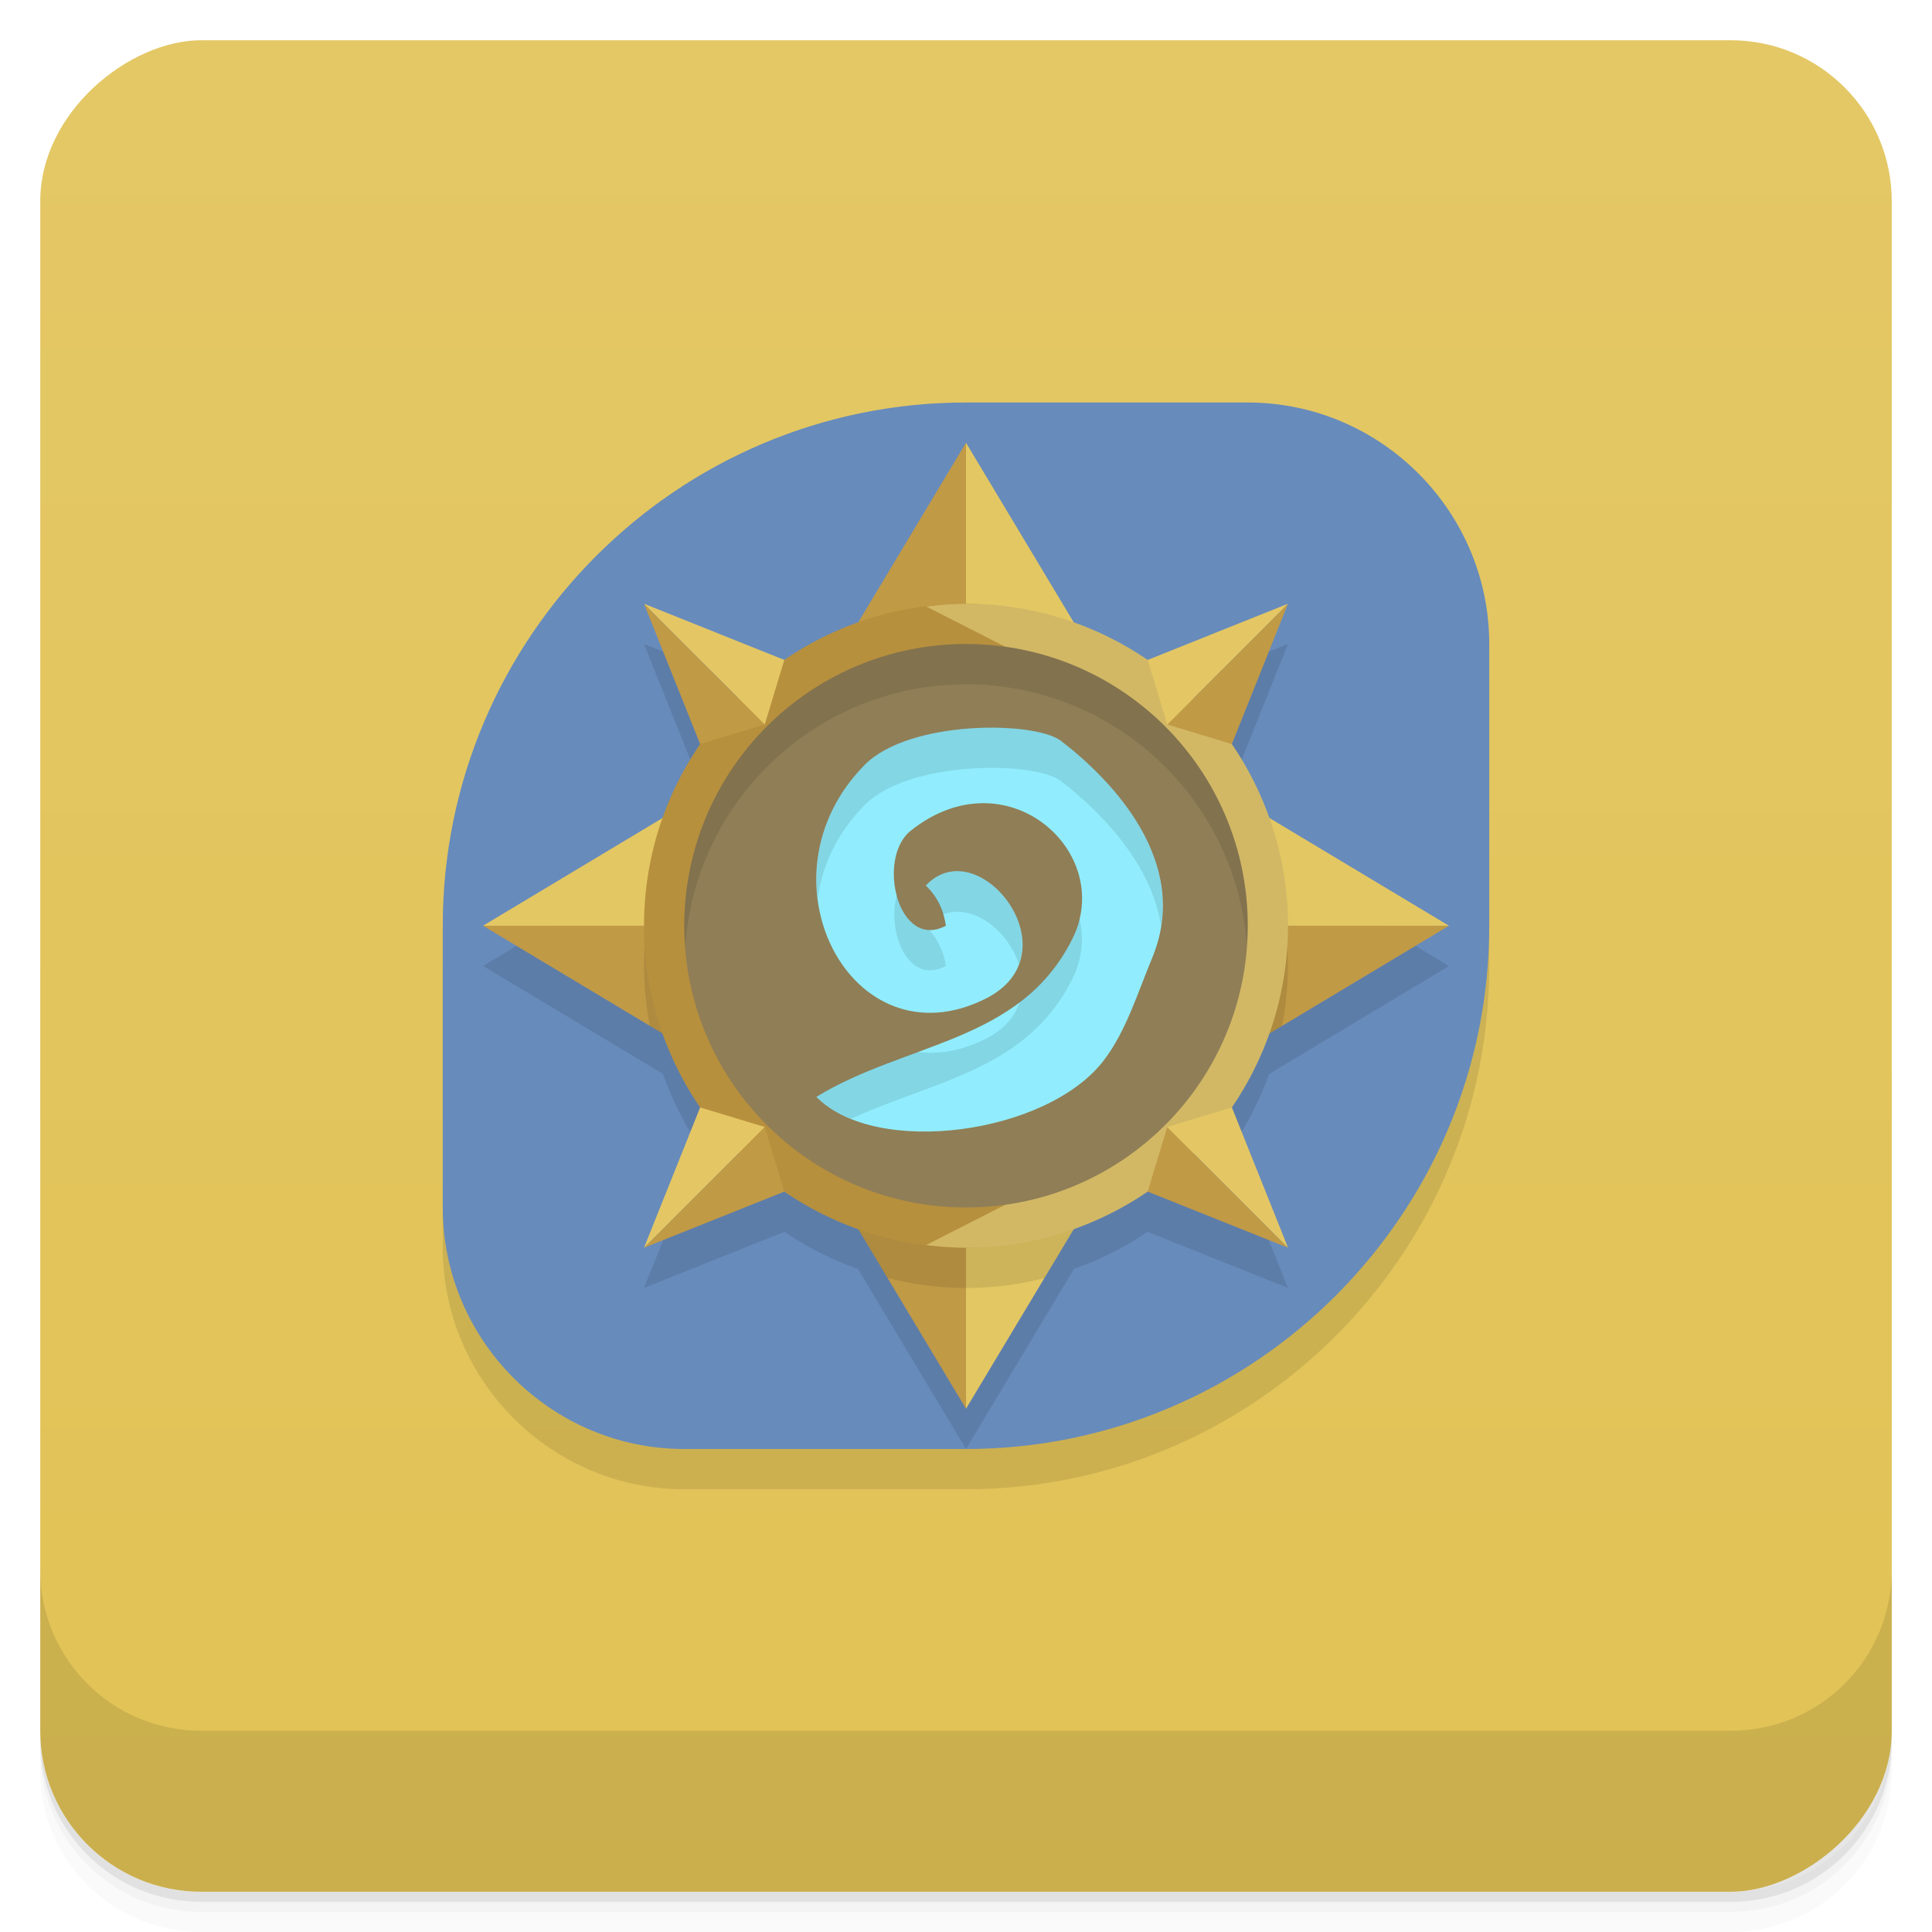 <svg version="1.1" viewBox="0 0 48 48" xmlns="http://www.w3.org/2000/svg">
 <defs>
  <linearGradient id="bg" x1="-47" x2="-1" y1="2.8779e-15" y2="6.1232e-17" gradientUnits="userSpaceOnUse">
   <stop style="stop-color:#e1c255" offset="0"/>
   <stop style="stop-color:#e4c866" offset="1"/>
  </linearGradient>
 </defs>
 <g transform="translate(0 3.949e-5)">
  <path d="m1 43v0.25c0 2.216 1.784 4 4 4h38c2.216 0 4-1.784 4-4v-0.25c0 2.216-1.784 4-4 4h-38c-2.216 0-4-1.784-4-4zm0 0.5v0.5c0 2.216 1.784 4 4 4h38c2.216 0 4-1.784 4-4v-0.5c0 2.216-1.784 4-4 4h-38c-2.216 0-4-1.784-4-4z" style="opacity:.02"/>
  <path d="m1 43.25v0.25c0 2.216 1.784 4 4 4h38c2.216 0 4-1.784 4-4v-0.25c0 2.216-1.784 4-4 4h-38c-2.216 0-4-1.784-4-4z" style="opacity:.05"/>
  <path d="m1 43v0.25c0 2.216 1.784 4 4 4h38c2.216 0 4-1.784 4-4v-0.25c0 2.216-1.784 4-4 4h-38c-2.216 0-4-1.784-4-4z" style="opacity:.1"/>
 </g>
 <rect transform="rotate(-90)" x="-47" y="1" width="46" height="46" rx="4" style="fill:url(#bg)"/>
 <path d="m24 11c-7.168 0-13 5.832-13 13v7c-1e-6 3.302 2.698 6 6 6h7c7.168 0 13-5.832 13-13v-7c0-3.302-2.698-6-6-6z" style="opacity:.1"/>
 <g transform="translate(0 3.949e-5)">
  <g transform="translate(0 -1004.4)">
   <path d="m1 1043.4v4c0 2.216 1.784 4 4 4h38c2.216 0 4-1.784 4-4v-4c0 2.216-1.784 4-4 4h-38c-2.216 0-4-1.784-4-4z" style="opacity:.1"/>
  </g>
 </g>
 <path d="m24 10c-7.168 0-13 5.832-13 13v7c-1e-6 3.302 2.698 6 6 6h7c7.168 0 13-5.832 13-13v-7c0-3.302-2.698-6-6-6h-7z" style="fill:#678bbb"/>
 <path d="m24 12-2.682 4.471c-0.654 0.233-1.271 0.542-1.834 0.928l2e-3 -0.004-3.486-1.395 1.395 3.486 0.004-2e-3c-0.386 0.563-0.695 1.18-0.928 1.834l-4.471 2.682 4.471 2.682c0.233 0.654 0.542 1.271 0.928 1.834l-0.004-2e-3 -1.395 3.486 3.486-1.395-2e-3 -0.004c0.563 0.386 1.18 0.695 1.834 0.928l2.682 4.471 2.684-4.475a8 8 0 0 0 1.83-0.92l3.486 1.395-1.395-3.486-0.012 0.004a8 8 0 0 0 0.936-1.834l4.471-2.684-4.475-2.684a8 8 0 0 0-0.92-1.83l1.395-3.486-3.486 1.395 0.004 0.012a8 8 0 0 0-1.834-0.936z" style="opacity:.1"/>
 <g transform="translate(4e-6 -1)">
  <path d="m24 12-3 5h3zm-12 12 5 3v-3zm19 0v3l5-3zm-10 7 3 5v-5z" style="fill:#c19a46"/>
  <path d="m24 12v5h3zm-7 9-5 3h5zm14 0v3h5zm-7 10v5l3-5z" style="fill:#e3c763"/>
 </g>
 <path d="m19.096 17.684c-0.179 0.14-0.351 0.288-0.518 0.443l0.422-0.127zm9.81 0.01 0.094 0.307 0.418 0.127c-0.164-0.152-0.335-0.296-0.512-0.434zm-11.906 2.436c-0.656 1.185-1 2.517-1 3.871 0.002 0.5 0.051 0.998 0.146 1.488l0.854 0.512v-3zm14 0.018v5.854l0.855-0.514c0.094-0.49 0.143-0.987 0.145-1.486-0.003-1.348-0.347-2.674-1-3.853zm-10 9.854 1.049 1.748c0.638 0.164 1.293 0.249 1.951 0.252 0.657-0.002 1.312-0.086 1.949-0.248l1.051-1.752h-3z" style="opacity:.1"/>
 <path d="m31 23s-2.582 8-7 8-8-3.582-8-8c0-4.418 3.582-8 8-8 4.418 0 7 8 7 8z" style="fill:#b7903d"/>
 <path d="m24 15a8 8 0 0 0-0.984 0.07l1.984 1.01v13.84l-1.988 1.012a8 8 0 0 0 0.988 0.068 8 8 0 0 0 8-8 8 8 0 0 0-8-8z" style="fill:#d2b865"/>
 <circle cx="24" cy="23" r="7" style="fill:#907e56"/>
 <path d="m23.5 23c-1.184 0.628-1.735-1.671-0.875-2.359 2.378-1.903 5.094 0.531 4.016 2.688-1.292 2.583-4.12 2.553-6.359 3.922 1.483 1.507 5.736 0.934 7.141-0.906 0.554-0.725 0.839-1.671 1.203-2.547 0.987-2.374-1.007-4.425-2.266-5.391-0.652-0.5-3.771-0.522-4.875 0.594-2.77 2.799-0.337 7.481 3 5.812 2.251-1.125-0.172-4.213-1.484-2.812 0.326 0.31 0.456 0.691 0.5 1z" style="fill:#91edfd"/>
 <g transform="translate(4e-6 -1)">
  <path d="m16 16 1.395 3.486 1.605-0.486zm16 0-3 3 1.605 0.486zm-13 13-3 3 3.486-1.395zm10 0-0.486 1.605 3.486 1.395z" style="fill:#c19a46"/>
  <path d="m16 16 3 3 0.486-1.605zm16 0-3.486 1.395 0.486 1.605zm-14.605 12.514-1.395 3.486 3-3zm13.211 0-1.605 0.486 3 3z" style="fill:#e4c764"/>
 </g>
 <path d="m24.822 18.08c-1.17-0.03-2.648 0.223-3.338 0.92-0.98 0.99-1.3 2.214-1.168 3.311 0.112-0.802 0.479-1.615 1.168-2.311 1.104-1.116 4.223-1.094 4.875-0.594 0.928 0.712 2.249 2.016 2.486 3.603 0.322-2.034-1.369-3.746-2.486-4.604-0.244-0.188-0.835-0.308-1.537-0.326zm-1.006 3.562c-0.286-0.01-0.57 0.095-0.816 0.357 0.235 0.224 0.347 0.477 0.42 0.721 0.745-0.289 1.618 0.392 1.893 1.234 0.378-1.012-0.561-2.278-1.496-2.312zm-1.535 0.594c-0.25 0.921 0.277 2.263 1.219 1.764-0.039-0.275-0.155-0.604-0.408-0.893-0.404-0.011-0.686-0.398-0.811-0.871zm4.537 0.58c-0.04 0.171-0.093 0.342-0.178 0.512-0.341 0.683-0.794 1.177-1.31 1.568-0.113 0.352-0.37 0.678-0.846 0.916-0.604 0.302-1.176 0.389-1.695 0.324-0.849 0.313-1.712 0.627-2.508 1.113 0.228 0.232 0.527 0.409 0.865 0.545 2.059-0.946 4.364-1.207 5.494-3.467 0.255-0.509 0.292-1.032 0.178-1.512z" style="opacity:.1"/>
 <path d="m24 16a7 7 0 0 0-7 7 7 7 0 0 0 0.023 0.541 7 7 0 0 1 6.977-6.541 7 7 0 0 1 6.977 6.459 7 7 0 0 0 0.023-0.459 7 7 0 0 0-7-7z" style="opacity:.1"/>
</svg>

